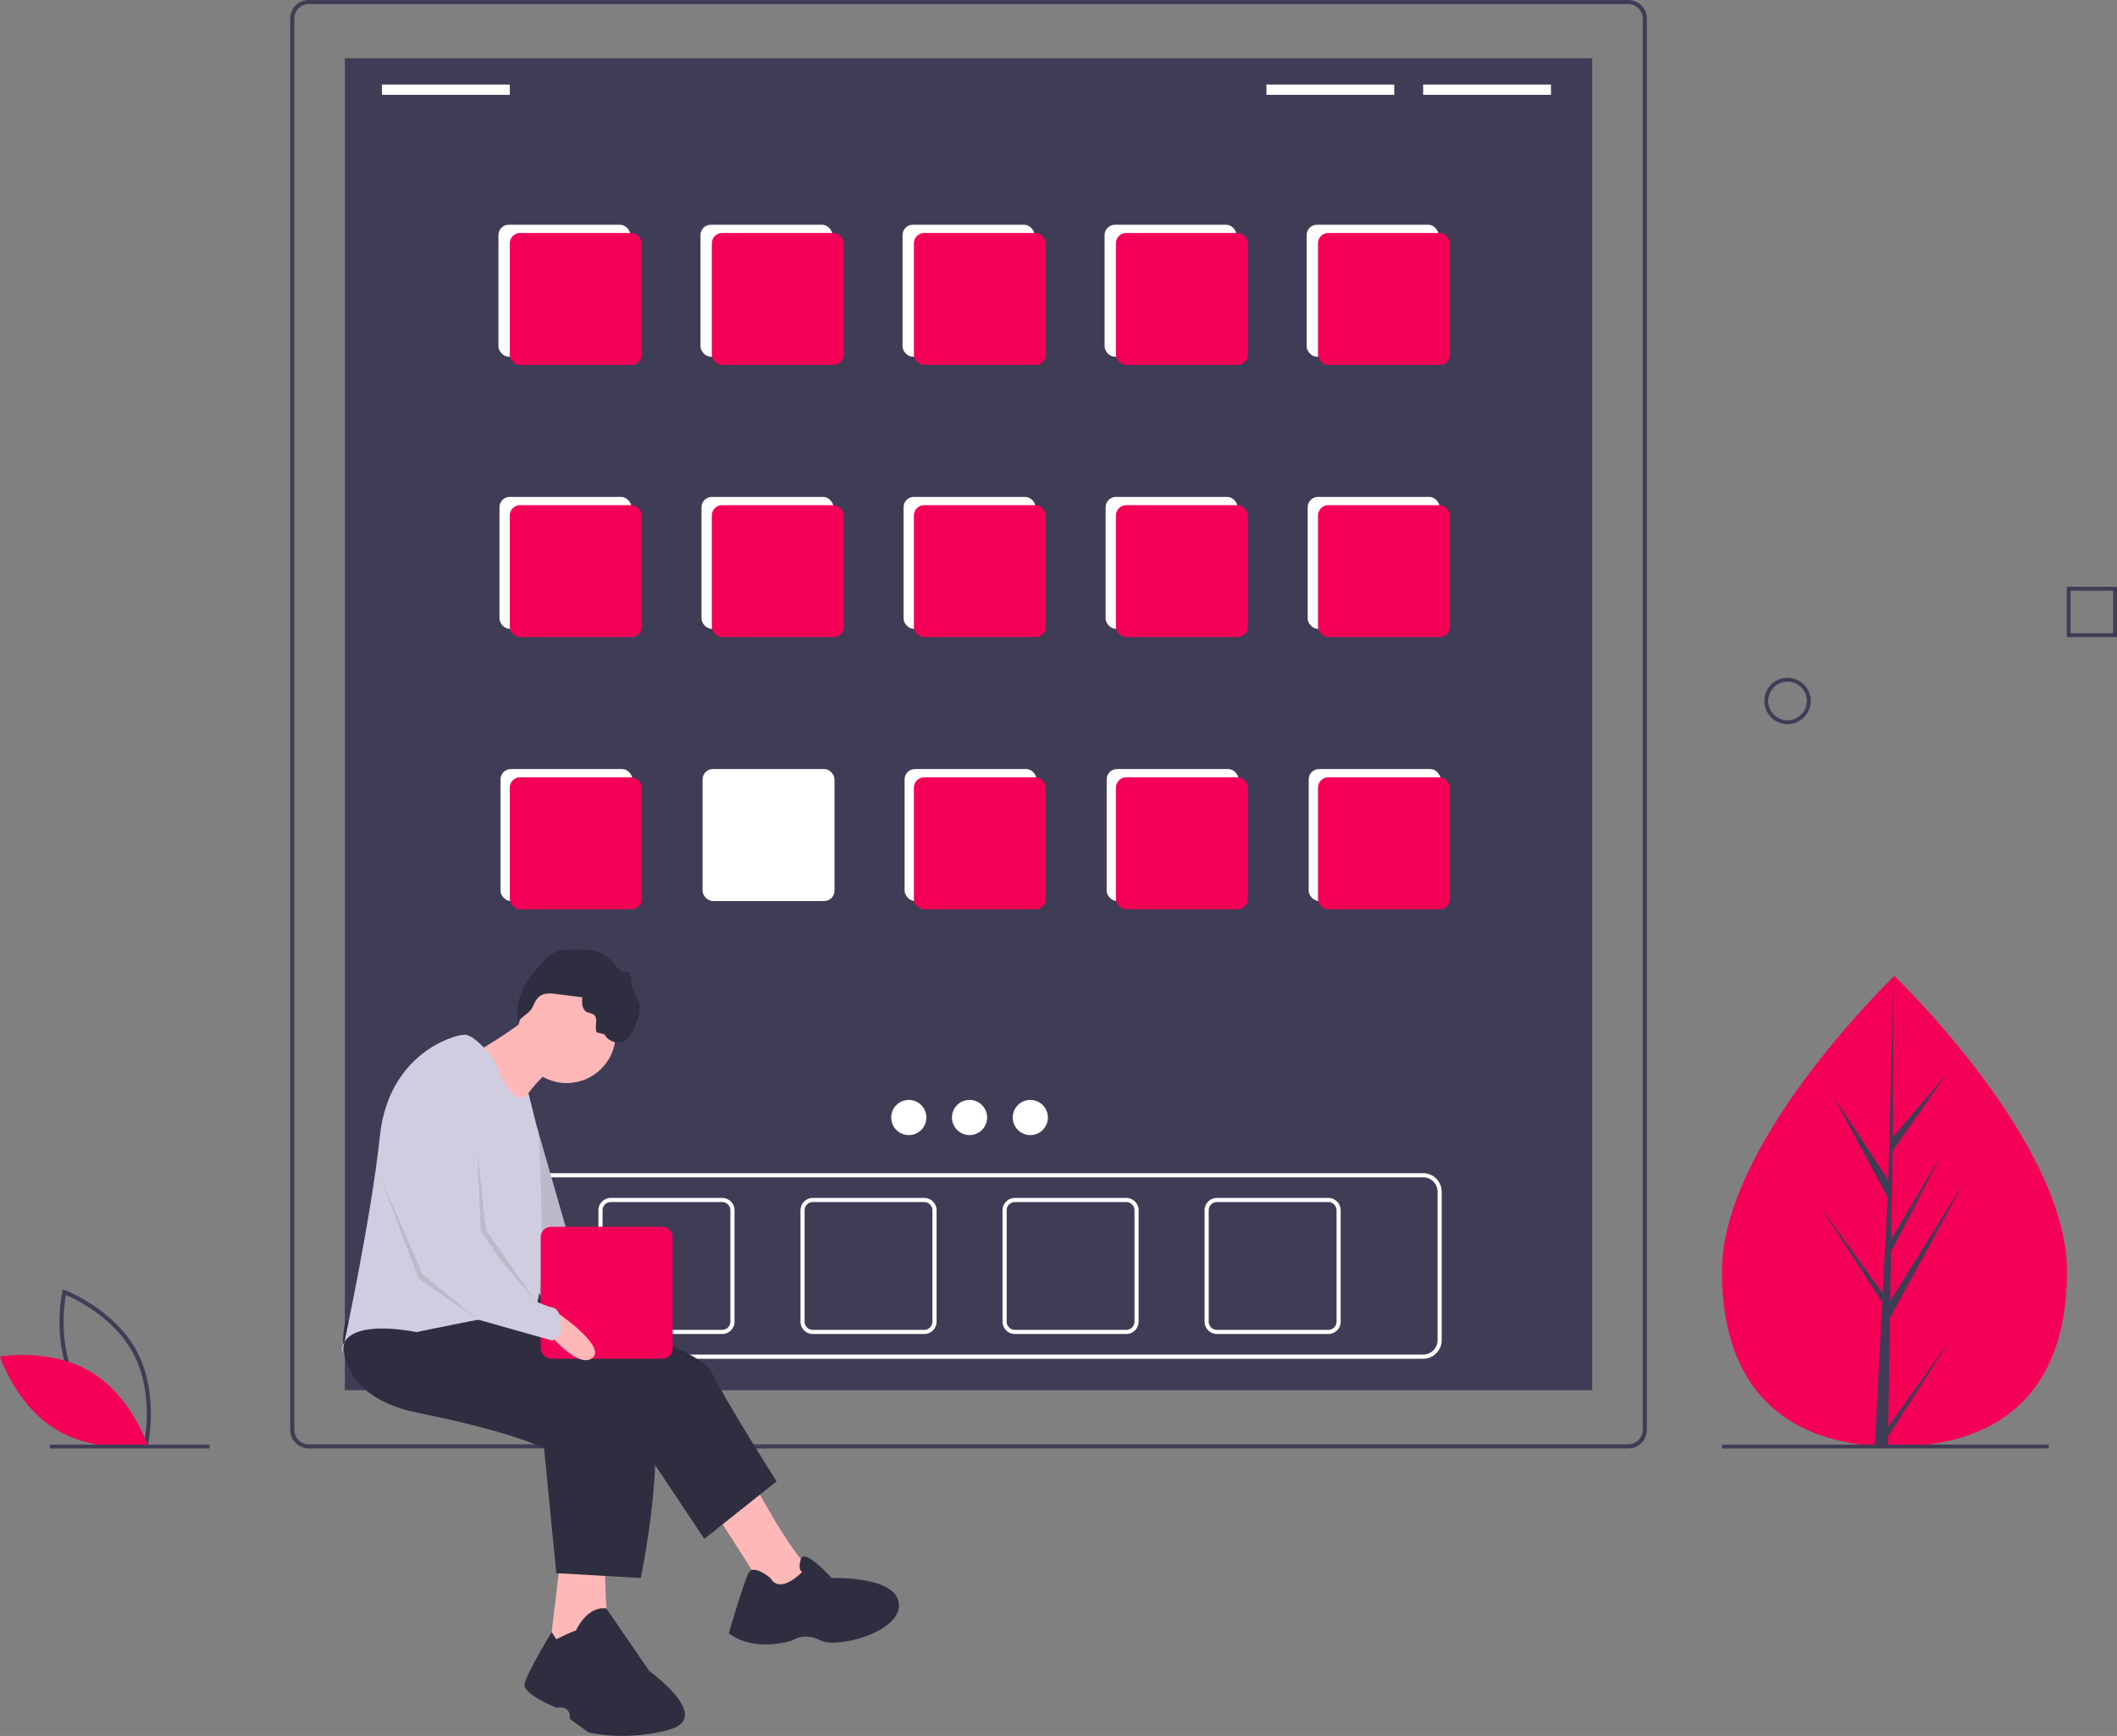 <svg id="b326ab2b-d71b-40ff-978b-a3c211b51f5c" data-name="Layer 1" xmlns="http://www.w3.org/2000/svg" width="1026.8" height="841.938" viewBox="0 0 1026.8 841.938"><rect x="0" y="0" width="1026.8" height="841.938" fill="#808080" stroke="none"/><title>apps</title><path d="M158.162,730.542,157.089,730.14c-.236-.089-23.709-9.082-34.704-29.474-10.996-20.393-5.612-44.945-5.556-45.19l.253-1.118,1.073.402c.236.089,23.708,9.082,34.704,29.474,10.996,20.393,5.612,44.945,5.556,45.19Zm-34.017-30.825c9.296,17.241,27.845,26.079,32.545,28.097.894-5.037,3.696-25.406-5.592-42.631-9.287-17.223-27.843-26.074-32.545-28.097C117.659,662.126,114.858,682.494,124.146,699.717Z" transform="translate(-86.6 -29.031)" fill="#3f3d56"/><path d="M130.788,694.513c19.761,11.889,27.371,35.503,27.371,35.503s-24.428,4.339-44.188-7.55-27.371-35.503-27.371-35.503S111.028,682.625,130.788,694.513Z" transform="translate(-86.6 -29.031)" fill="#f50057"/><rect x="167.258" y="28.23" width="605" height="646.04" fill="#3f3d56"/><path d="M876.358,731.531h-640a9.01,9.01,0,0,1-9-9v-684.5a9.01,9.01,0,0,1,9-9h640a9.01,9.01,0,0,1,9,9v684.5A9.01,9.01,0,0,1,876.358,731.531Zm-640-700.5a7.008,7.008,0,0,0-7,7v684.5a7.008,7.008,0,0,0,7,7h640a7.008,7.008,0,0,0,7-7v-684.5a7.008,7.008,0,0,0-7-7Z" transform="translate(-86.6 -29.031)" fill="#3f3d56"/><path d="M776.858,688.031h-440a9.01,9.01,0,0,1-9-9v-72a9.01,9.01,0,0,1,9-9h440a9.01,9.01,0,0,1,9,9v72A9.01,9.01,0,0,1,776.858,688.031Zm-440-88a7.008,7.008,0,0,0-7,7v72a7.008,7.008,0,0,0,7,7h440a7.008,7.008,0,0,0,7-7v-72a7.008,7.008,0,0,0-7-7Z" transform="translate(-86.6 -29.031)" fill="#fff"/><path d="M436.858,676.031h-54a6.007,6.007,0,0,1-6-6v-54a6.007,6.007,0,0,1,6-6h54a6.007,6.007,0,0,1,6,6v54A6.007,6.007,0,0,1,436.858,676.031Zm-54-64a4.004,4.004,0,0,0-4,4v54a4.004,4.004,0,0,0,4,4h54a4.004,4.004,0,0,0,4-4v-54a4.004,4.004,0,0,0-4-4Z" transform="translate(-86.6 -29.031)" fill="#fff"/><path d="M534.858,676.031h-54a6.007,6.007,0,0,1-6-6v-54a6.007,6.007,0,0,1,6-6h54a6.007,6.007,0,0,1,6,6v54A6.007,6.007,0,0,1,534.858,676.031Zm-54-64a4.004,4.004,0,0,0-4,4v54a4.004,4.004,0,0,0,4,4h54a4.004,4.004,0,0,0,4-4v-54a4.004,4.004,0,0,0-4-4Z" transform="translate(-86.6 -29.031)" fill="#fff"/><path d="M632.858,676.031h-54a6.007,6.007,0,0,1-6-6v-54a6.007,6.007,0,0,1,6-6h54a6.007,6.007,0,0,1,6,6v54A6.007,6.007,0,0,1,632.858,676.031Zm-54-64a4.004,4.004,0,0,0-4,4v54a4.004,4.004,0,0,0,4,4h54a4.004,4.004,0,0,0,4-4v-54a4.004,4.004,0,0,0-4-4Z" transform="translate(-86.6 -29.031)" fill="#fff"/><path d="M730.858,676.031h-54a6.007,6.007,0,0,1-6-6v-54a6.007,6.007,0,0,1,6-6h54a6.007,6.007,0,0,1,6,6v54A6.007,6.007,0,0,1,730.858,676.031Zm-54-64a4.004,4.004,0,0,0-4,4v54a4.004,4.004,0,0,0,4,4h54a4.004,4.004,0,0,0,4-4v-54a4.004,4.004,0,0,0-4-4Z" transform="translate(-86.6 -29.031)" fill="#fff"/><rect x="241.758" y="109" width="64" height="64" rx="5" fill="#fff"/><rect x="339.758" y="109" width="64" height="64" rx="5" fill="#fff"/><rect x="437.758" y="109" width="64" height="64" rx="5" fill="#fff"/><rect x="535.758" y="109" width="64" height="64" rx="5" fill="#fff"/><rect x="633.758" y="109" width="64" height="64" rx="5" fill="#fff"/><rect x="242.258" y="241" width="64" height="64" rx="5" fill="#fff"/><rect x="340.258" y="241" width="64" height="64" rx="5" fill="#fff"/><rect x="438.258" y="241" width="64" height="64" rx="5" fill="#fff"/><rect x="536.258" y="241" width="64" height="64" rx="5" fill="#fff"/><rect x="634.258" y="241" width="64" height="64" rx="5" fill="#fff"/><rect x="242.758" y="373" width="64" height="64" rx="5" fill="#fff"/><rect x="340.758" y="373" width="64" height="64" rx="5" fill="#fff"/><rect x="438.758" y="373" width="64" height="64" rx="5" fill="#fff"/><rect x="536.758" y="373" width="64" height="64" rx="5" fill="#fff"/><rect x="634.758" y="373" width="64" height="64" rx="5" fill="#fff"/><rect x="185.258" y="41" width="62" height="5" fill="#fff"/><rect x="614.258" y="41" width="62" height="5" fill="#fff"/><rect x="690.258" y="41" width="62" height="5" fill="#fff"/><circle cx="440.789" cy="542" r="8.531" fill="#fff"/><circle cx="470.258" cy="542" r="8.531" fill="#fff"/><circle cx="499.728" cy="542" r="8.531" fill="#fff"/><rect x="247.258" y="113" width="64" height="64" rx="5" fill="#f50057"/><rect x="345.258" y="113" width="64" height="64" rx="5" fill="#f50057"/><rect x="443.258" y="113" width="64" height="64" rx="5" fill="#f50057"/><rect x="541.258" y="113" width="64" height="64" rx="5" fill="#f50057"/><rect x="639.258" y="113" width="64" height="64" rx="5" fill="#f50057"/><rect x="247.258" y="245" width="64" height="64" rx="5" fill="#f50057"/><rect x="345.258" y="245" width="64" height="64" rx="5" fill="#f50057"/><rect x="443.258" y="245" width="64" height="64" rx="5" fill="#f50057"/><rect x="541.258" y="245" width="64" height="64" rx="5" fill="#f50057"/><rect x="639.258" y="245" width="64" height="64" rx="5" fill="#f50057"/><rect x="247.258" y="377" width="64" height="64" rx="5" fill="#f50057"/><rect x="443.258" y="377" width="64" height="64" rx="5" fill="#f50057"/><rect x="541.258" y="377" width="64" height="64" rx="5" fill="#f50057"/><rect x="639.258" y="377" width="64" height="64" rx="5" fill="#f50057"/><path d="M450.785,745.724s18.992,36.797,29.675,45.105-17.211,18.398-17.211,18.398l-32.642-51.04Z" transform="translate(-86.6 -29.031)" fill="#ffb8b8"/><path d="M335.647,656.107s88.431,23.146,96.146,38.577S463.248,747.505,463.248,747.505l-35.016,27.894-34.423-51.634-94.959-42.732Z" transform="translate(-86.6 -29.031)" fill="#2f2e41"/><path d="M460.281,794.391s-8.309-7.122-10.683-2.374-9.496,29.081-9.496,29.081,10.089,9.496,30.862,3.561c0,0,5.341-4.154,13.65,0s39.171-4.154,37.984-17.805-32.642-12.463-32.642-12.463-13.249-14.843-14.933-9.202.689,6.235.689,6.235S465.029,802.7,460.281,794.391Z" transform="translate(-86.6 -29.031)" fill="#2f2e41"/><path d="M358.793,781.928,352.859,831.781h29.081s-2.374-38.577-1.78-43.325S358.793,781.928,358.793,781.928Z" transform="translate(-86.6 -29.031)" fill="#ffb8b8"/><path d="M375.411,672.131s16.024,23.74,6.528,25.52-17.211-25.52-17.211-25.52Z" transform="translate(-86.6 -29.031)" fill="#ffb8b8"/><path d="M254.339,669.757s-11.87,35.016,35.016,44.512,61.13,17.211,61.13,17.211l5.935,60.536,40.951,2.374s19.585-91.991-5.935-103.861-79.528-25.52-79.528-25.52Z" transform="translate(-86.6 -29.031)" fill="#2f2e41"/><path d="M356.42,824.066s8.309-4.154,9.496-4.154c0,0,5.217-12.032,14.775-10.764L401.525,839.496s31.455,22.553,9.496,28.488-39.171,1.187-39.171,1.187l-8.902-6.528s1.187-6.528-6.528-5.341c0,0-16.024-6.528-15.431-11.276S354.188,820.61,354.188,820.61Z" transform="translate(-86.6 -29.031)" fill="#2f2e41"/><circle cx="274.864" cy="501.552" r="23.74" fill="#ffb8b8"/><path d="M342.176,523.164s-21.366,15.431-25.52,16.024,19.585,29.675,19.585,29.675,11.276-18.398,18.398-20.772S342.176,523.164,342.176,523.164Z" transform="translate(-86.6 -29.031)" fill="#ffb8b8"/><path d="M346.858,575.031h0L367.102,645.424l14.837,33.829s-16.024-5.517-17.211,1.099l-23.74-34.335Z" transform="translate(-86.6 -29.031)" fill="#d0cde1"/><path d="M346.858,575.031h0L367.102,645.424l14.837,33.829s-16.024-5.517-17.211,1.099l-23.74-34.335Z" transform="translate(-86.6 -29.031)" opacity="0.1"/><path d="M356.127,511.114l12.915,1.613c-.247,2.628-.178,5.884,2.151,7.127,1.095.584,2.484.555,3.454,1.328,2.334,1.861.051,5.862,1.368,8.54l3.777.999a7.301,7.301,0,0,0,9.921,2.976c2.538-1.524,3.832-4.436,4.974-7.168,1.364-3.263,2.757-6.769,2.074-10.24-.734-3.729-3.78-6.827-3.918-10.625-.062-1.699.297-3.817-1.135-4.733a6.055,6.055,0,0,0-2.094-.556c-3.299-.689-5.137-4.104-7.597-6.408-5.156-4.828-13.075-4.701-20.126-4.28a17.876,17.876,0,0,0-5.923,1.032,17.257,17.257,0,0,0-5.58,4.45c-3.781,4.033-7.463,8.257-9.958,13.191s-3.723,10.698-2.368,16.058c-.134-.516,4.355-3.89,4.913-4.431,1.754-1.699,1.914-2.51,2.863-4.464C348.05,510.969,351.127,510.489,356.127,511.114Z" transform="translate(-86.6 -29.031)" fill="#2f2e41"/><path d="M326.151,542.75s-8.902-11.87-14.244-11.87-36.895,9.387-41.05,49.151S252.558,685.188,252.558,685.188s-3.561-17.211,36.203-10.089c0,0,47.479-10.089,55.788-10.089s3.308-85.978,3.308-85.978l-4.952-19.842S336.834,570.644,326.151,542.75Z" transform="translate(-86.6 -29.031)" fill="#d0cde1"/><rect x="262.258" y="595" width="64" height="64" rx="5" fill="#f50057"/><polygon points="231.539 558.528 233.32 600.072 259.72 631.031 235.694 596.511 231.539 558.528" opacity="0.1"/><polygon points="184.06 569.804 204.832 617.877 231.539 639.836 203.052 620.251 184.06 569.804" opacity="0.1"/><path d="M358.145,666.563s23.542,16.314,15.338,21.416-25.294-17.543-25.294-17.543Z" transform="translate(-86.6 -29.031)" fill="#ffb8b8"/><path d="M288.168,545.717s-17.215,49.858-14.511,56.794c8.505,21.818,18.072,42.319,18.072,42.319l26.825,24.255L354.639,679.253l4.154-3.561s1.187-11.276-4.154-12.463-13.65-5.935-13.65-5.935l-21.366-31.455S319.029,547.498,288.168,545.717Z" transform="translate(-86.6 -29.031)" fill="#d0cde1"/><path d="M1089.151,645.55c.031,63.031-37.43,85.054-83.649,85.077q-1.61.001-3.205-.034-3.213-.068-6.359-.29c-41.716-2.933-74.139-26.053-74.167-84.671-.029-60.663,77.465-137.256,83.277-142.919.005,0,.005,0,.01-.005.221-.216.334-.324.334-.324S1089.12,582.524,1089.151,645.55Z" transform="translate(-86.6 -29.031)" fill="#f50057"/><path d="M1002.451,720.987l30.588-42.782-30.663,47.477-.08,4.911q-3.213-.068-6.359-.29l3.267-63.058-.026-.488.056-.093.31-5.959L968.759,613.14l30.876,43.101.078,1.264,2.468-47.643-26.359-49.155,26.679,40.782,2.546-98.778.01-.329 0.0.324-.394,77.896,26.197-30.894-26.307,37.602-.673,42.66,24.466-40.95-24.561,47.222-.374,23.721,35.507-57.002-35.642,65.278Z" transform="translate(-86.6 -29.031)" fill="#3f3d56"/><rect x="835.258" y="700.645" width="158.412" height="1.875" fill="#3f3d56"/><rect x="24.209" y="700.645" width="77.461" height="1.875" fill="#3f3d56"/><path d="M953.597,380.256a11.248,11.248,0,1,1,11.248-11.248A11.261,11.261,0,0,1,953.597,380.256Zm0-20.622a9.374,9.374,0,1,0,9.374,9.374A9.384,9.384,0,0,0,953.597,359.634Z" transform="translate(-86.6 -29.031)" fill="#3f3d56"/><path d="M1113.4,338.022h-24.371V313.651h24.371Zm-22.496-1.875h20.622V315.526h-20.622Z" transform="translate(-86.6 -29.031)" fill="#3f3d56"/></svg>